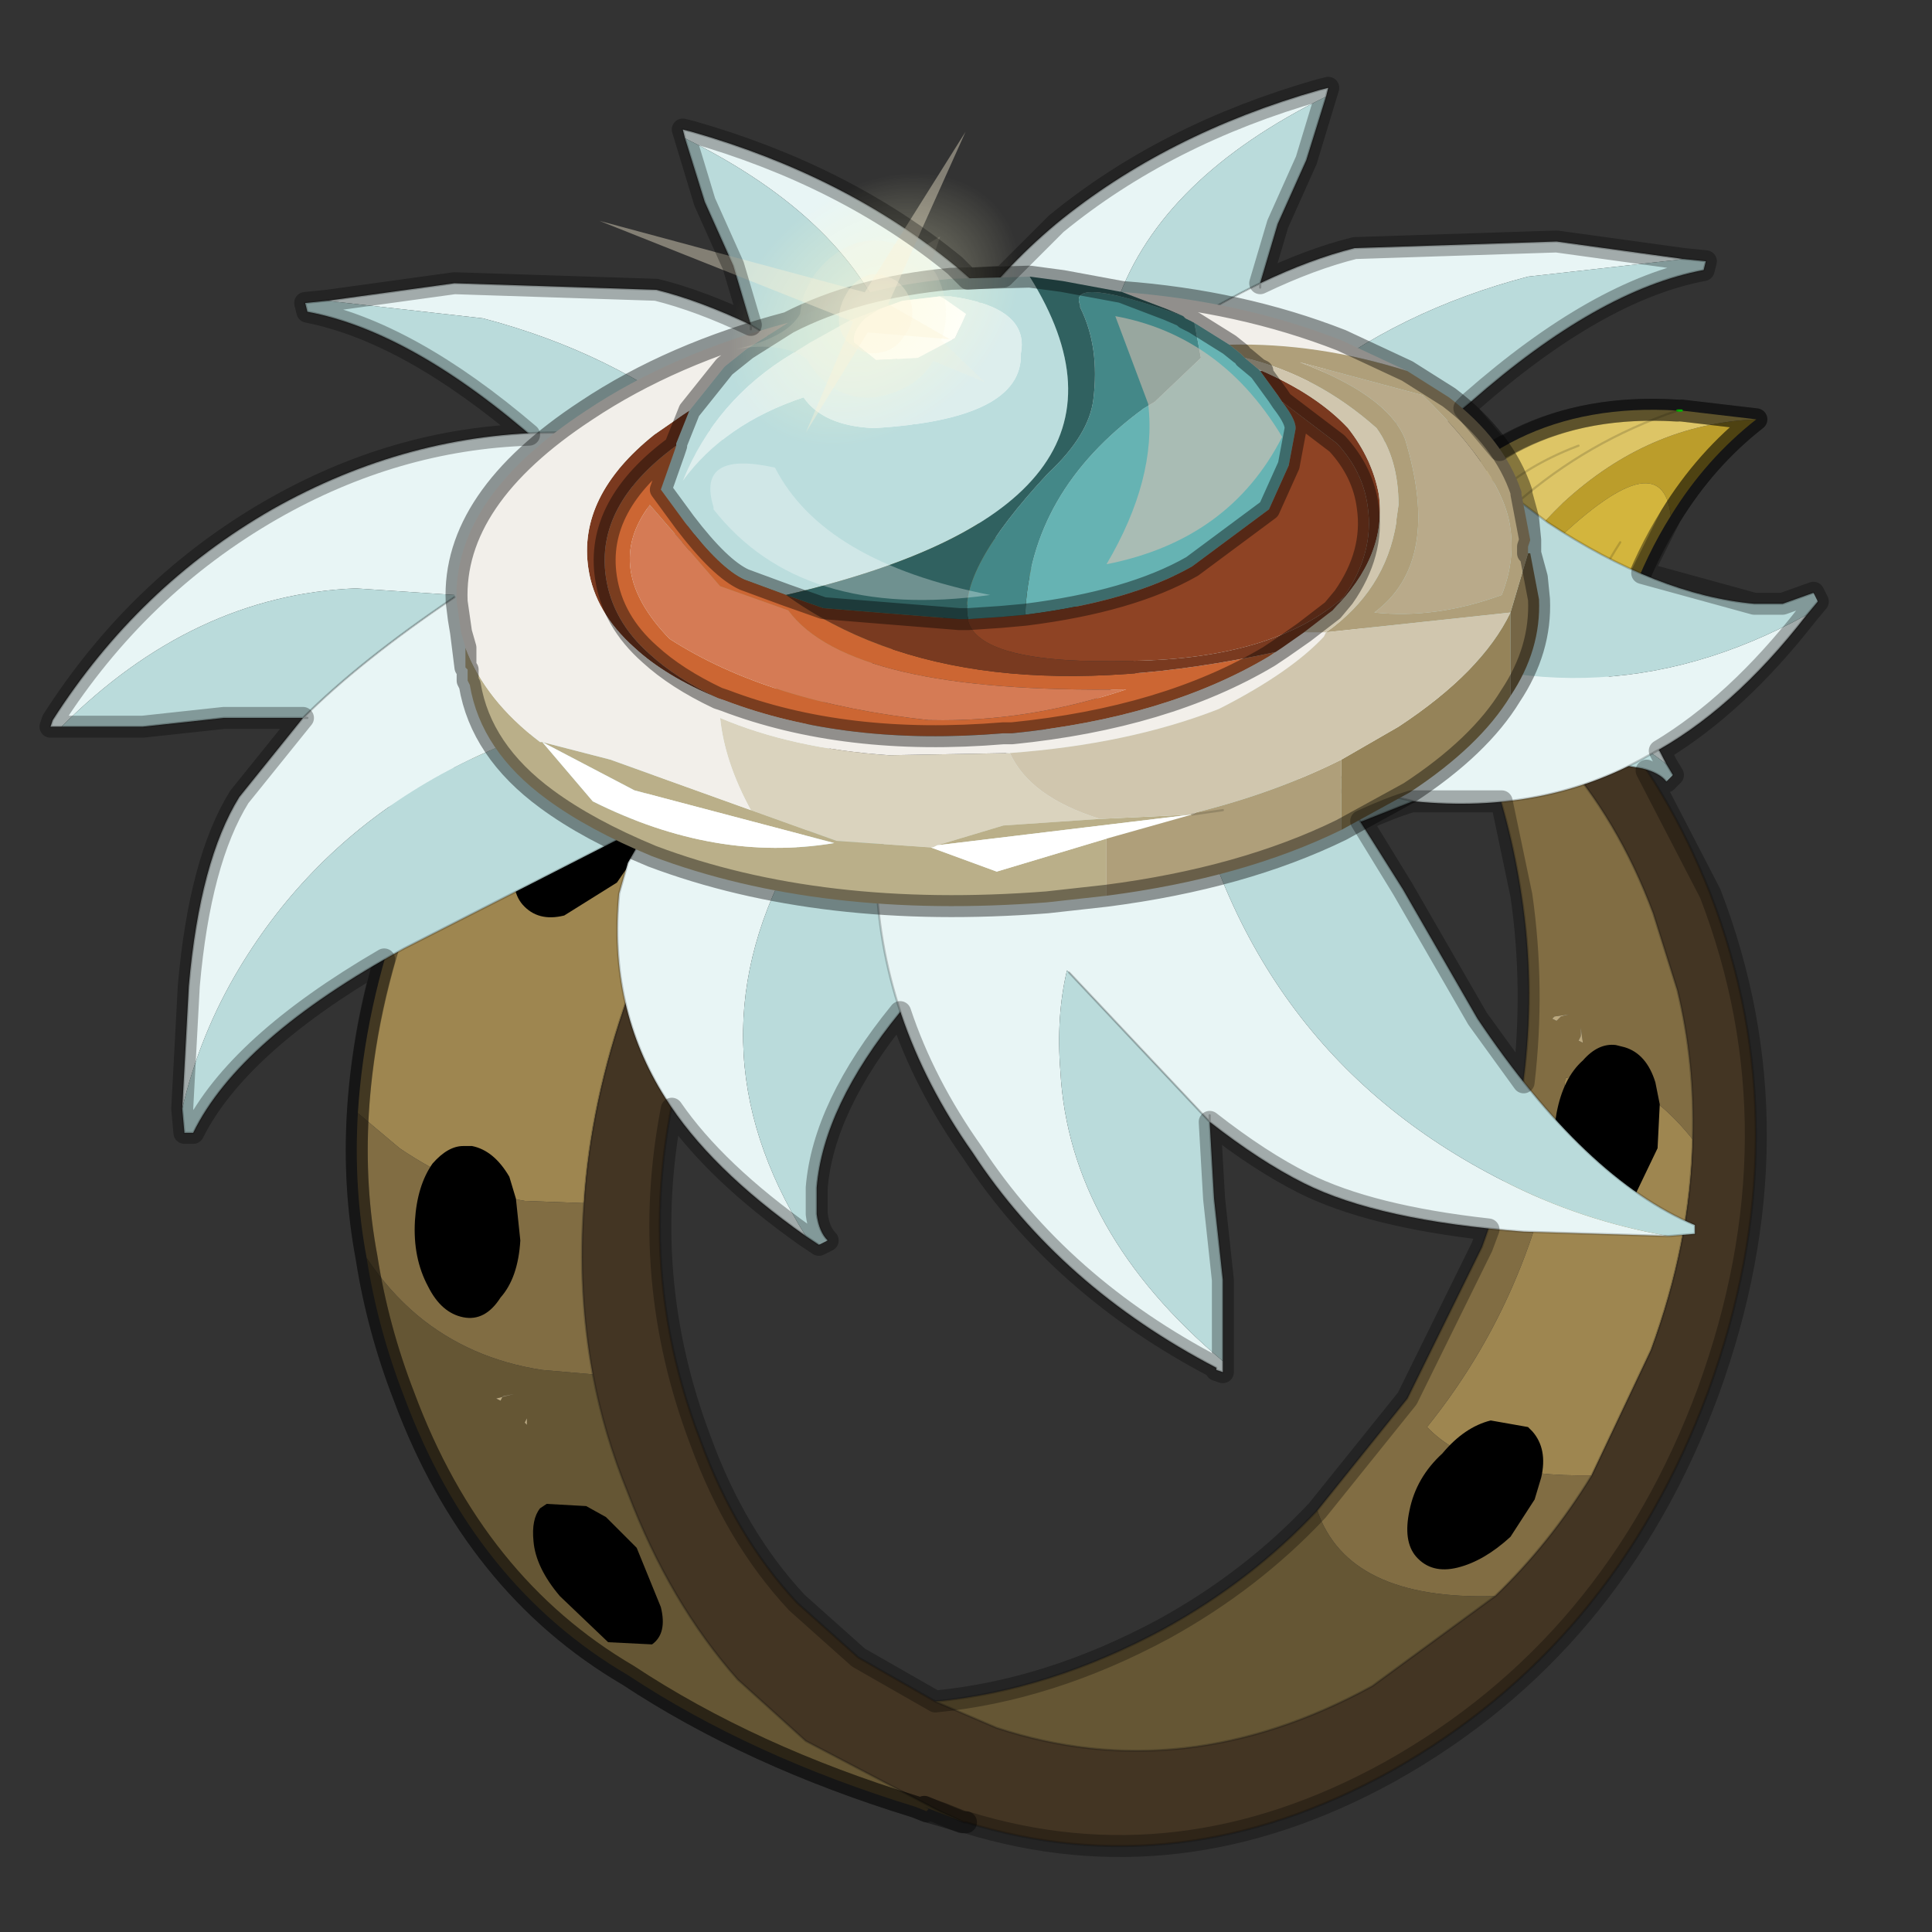 <?xml version="1.0" encoding="UTF-8" standalone="no"?>
<svg xmlns:xlink="http://www.w3.org/1999/xlink" height="440.0px" width="440.0px" xmlns="http://www.w3.org/2000/svg">
  <rect width="100%" height="100%" fill="#333333" stroke="none"/>
  <g transform="matrix(10.0, 0.0, 0.0, 10.0, 0.0, 0.0)">
    <use height="44.0" transform="matrix(1.0, 0.0, 0.0, 1.0, 0.0, 0.0)" width="44.0" xlink:href="#shape0"/>
    <use height="15.35" transform="matrix(0.446, 0.0, 0.0, 0.446, 13.65, 3.0)" width="19.7" xlink:href="#sprite0"/>
    <use height="40.55" transform="matrix(1.0, 0.0, 0.0, 1.0, 0.9, 1.75)" width="40.75" xlink:href="#shape2"/>
  </g>
  <defs>
    <g id="shape0" transform="matrix(1.0, 0.0, 0.0, 1.0, 0.0, 0.0)">
      <path d="M44.0 44.0 L0.0 44.0 0.0 0.0 44.0 0.0 44.0 44.0" fill="#43adca" fill-opacity="0.0" fill-rule="evenodd" stroke="none"/>
      <path d="M16.65 18.3 L16.05 15.75" fill="none" stroke="#00ff00" stroke-linecap="round" stroke-linejoin="round" stroke-width="0.05"/>
      <path d="M16.9 20.6 L16.85 20.55 16.9 20.6 M7.85 18.35 Q8.85 16.35 10.3 15.3 12.05 13.95 14.7 13.75 L15.45 13.75 16.3 13.95 16.35 13.9 16.3 13.7 16.2 13.7 16.3 13.6 19.65 14.15 Q16.9 8.8 11.0 7.25 L7.45 6.85 10.35 6.45 14.95 6.6 Q15.95 6.85 17.1 7.4 L20.7 9.6 20.75 9.6 20.35 7.8 Q19.35 5.0 15.6 3.15 L15.55 2.95 15.75 3.0 Q19.25 4.0 21.75 6.05 24.25 8.15 25.05 10.8 25.2 11.35 24.25 12.25 L21.9 14.25 Q20.1 15.75 18.8 17.3 L16.75 16.65 Q11.65 15.45 7.85 18.35 M17.1 7.5 L17.1 7.4 17.1 7.5" fill="#e8f5f5" fill-rule="evenodd" stroke="none"/>
      <path d="M16.85 20.55 L15.4 19.9 13.5 19.15 Q10.95 18.15 9.0 18.35 L8.4 18.45 Q8.0 18.55 7.85 18.75 L7.7 18.6 7.85 18.35 Q11.65 15.45 16.75 16.65 L18.8 17.3 Q17.55 18.9 16.9 20.6 L16.85 20.55 M16.2 13.7 L14.55 12.15 12.3 10.1 Q9.4 7.55 7.0 7.1 L6.95 6.9 7.45 6.85 11.0 7.25 Q16.9 8.8 19.65 14.15 L16.3 13.6 16.2 13.7 M17.1 7.4 L16.7 6.05 16.05 4.6 15.6 3.15 Q19.35 5.0 20.35 7.8 L20.75 9.6 20.7 9.6 17.1 7.4" fill="#badbdb" fill-rule="evenodd" stroke="none"/>
      <path d="M16.85 20.55 L15.4 19.9 13.5 19.15 Q10.95 18.15 9.0 18.35 L8.4 18.45 Q8.0 18.55 7.85 18.75 M7.7 18.6 L7.85 18.35 Q8.85 16.35 10.3 15.3 12.05 13.95 14.7 13.75 L15.45 13.75 16.3 13.95 16.35 13.9 16.3 13.7 16.2 13.7 14.55 12.15 12.3 10.1 Q9.4 7.55 7.0 7.1 L6.95 6.9 7.45 6.85 10.35 6.45 14.95 6.6 Q15.95 6.85 17.1 7.4 L16.7 6.05 16.05 4.6 15.6 3.15 15.55 2.95 15.75 3.0 Q19.25 4.0 21.75 6.05 24.25 8.15 25.05 10.8 25.2 11.35 24.25 12.25 L21.9 14.25 Q20.1 15.75 18.8 17.3 17.55 18.9 16.9 20.6 M20.7 9.6 L17.1 7.4 17.1 7.5" fill="none" stroke="#000000" stroke-linecap="round" stroke-linejoin="round" stroke-opacity="0.2" stroke-width="0.05"/>
      <path d="M33.5 14.75 Q33.85 13.15 35.6 11.45 37.55 9.65 40.0 9.55 38.85 10.45 38.05 11.75 37.85 9.95 35.25 12.5 33.85 14.2 34.1 15.1 L33.5 14.75" fill="#bb9d2b" fill-rule="evenodd" stroke="none"/>
      <path d="M34.1 15.1 Q33.85 14.2 35.25 12.5 37.85 9.95 38.05 11.75 36.95 13.5 36.5 16.0 L35.65 15.8 34.1 15.1 M36.9 12.35 Q35.8 14.05 35.65 15.8 35.8 14.05 36.9 12.35" fill="#d3b53d" fill-rule="evenodd" stroke="none"/>
      <path d="M33.5 14.75 L32.5 13.7 Q33.3 11.15 35.95 10.15 33.3 11.15 32.5 13.7 L31.95 12.4 Q34.1 9.1 38.2 9.35 L38.3 9.35 40.0 9.55 Q37.55 9.65 35.6 11.45 33.85 13.15 33.5 14.75 M34.55 11.45 Q36.15 10.05 38.2 9.35 36.15 10.05 34.55 11.45" fill="#ddc566" fill-rule="evenodd" stroke="none"/>
      <path d="M32.5 13.7 L33.5 14.75 34.1 15.1 35.65 15.8 36.5 16.0 Q36.95 13.5 38.05 11.75 38.85 10.45 40.0 9.55 L38.3 9.35 M38.2 9.35 Q34.1 9.1 31.95 12.4 L32.5 13.7" fill="none" stroke="#000000" stroke-linecap="round" stroke-linejoin="round" stroke-opacity="0.4" stroke-width="0.5"/>
      <path d="M38.3 9.35 L38.2 9.35" fill="none" stroke="#00ff00" stroke-linecap="round" stroke-linejoin="round" stroke-width="0.05"/>
      <path d="M38.2 9.35 Q36.15 10.05 34.55 11.45 M35.65 15.8 Q35.8 14.05 36.9 12.35 M32.5 13.7 Q33.3 11.15 35.95 10.15" fill="none" stroke="#000000" stroke-linecap="round" stroke-linejoin="round" stroke-opacity="0.153" stroke-width="0.05"/>
      <path d="M36.25 33.6 Q33.6 33.65 32.5 32.5 35.2 29.15 35.65 24.55 37.2 24.25 38.55 25.95 38.5 28.3 37.6 30.75 L36.25 33.6 M19.95 10.35 L21.0 10.5 Q23.5 10.95 24.9 11.55 25.8 11.95 26.3 12.4 23.95 12.7 21.6 14.0 16.45 16.85 14.3 22.7 13.45 25.1 13.3 27.4 L11.95 27.35 Q10.5 27.1 9.1 26.15 L8.15 25.35 Q8.3 22.95 9.2 20.5 11.35 14.65 16.45 11.8 18.25 10.85 19.95 10.35" fill="#9e8650" fill-rule="evenodd" stroke="none"/>
      <path d="M21.95 41.5 L22.0 41.5 21.95 41.5" fill="#76643d" fill-rule="evenodd" stroke="none"/>
      <path d="M38.55 25.95 Q38.6 24.2 38.2 22.55 L37.65 20.8 Q36.85 18.65 35.45 17.1 L32.9 15.2 31.35 14.35 30.95 14.2 29.55 13.85 Q25.95 13.2 22.35 15.2 17.85 17.7 15.95 22.85 14.1 28.0 15.95 32.8 16.75 35.0 18.15 36.5 L19.55 37.75 21.3 38.75 22.7 39.35 Q26.95 40.75 31.25 38.4 L34.05 36.35 Q35.3 35.15 36.25 33.6 L37.6 30.75 Q38.5 28.3 38.55 25.95 M26.3 12.4 L29.75 12.5 31.35 12.9 31.75 13.05 Q33.35 13.65 36.5 16.2 38.0 17.95 38.95 20.35 41.05 25.8 38.9 31.7 36.75 37.5 31.65 40.35 26.85 43.0 22.0 41.5 L21.95 41.5 21.4 41.25 18.35 39.65 16.8 38.25 Q15.25 36.5 14.3 34.0 13.75 32.65 13.5 31.3 13.15 29.4 13.3 27.4 13.45 25.1 14.3 22.7 16.45 16.85 21.6 14.0 23.95 12.7 26.3 12.4" fill="#433523" fill-rule="evenodd" stroke="none"/>
      <path d="M32.9 15.2 L35.45 17.1 Q36.85 18.65 37.65 20.8 L38.2 22.55 Q38.6 24.2 38.55 25.95 37.2 24.25 35.65 24.55 35.2 29.15 32.5 32.5 33.6 33.65 36.25 33.6 35.3 35.15 34.05 36.35 30.7 36.45 30.0 34.4 L32.05 31.85 33.75 28.4 Q35.25 24.3 34.65 20.4 34.4 18.7 33.8 17.1 L32.9 15.2 M36.5 16.2 Q33.35 13.65 31.75 13.05 L31.35 12.9 29.75 12.5 26.3 12.4 Q25.8 11.95 24.9 11.55 23.5 10.95 21.0 10.5 L19.95 10.35 Q22.75 9.5 25.35 10.0 L28.5 10.6 30.25 11.15 Q31.05 11.5 31.85 12.0 34.4 13.6 36.5 16.2 M13.3 27.4 Q13.15 29.4 13.5 31.3 L12.35 31.2 Q10.7 30.95 9.5 29.95 8.85 29.4 8.35 28.65 8.05 27.05 8.15 25.35 L9.1 26.15 Q10.5 27.1 11.95 27.35 L13.3 27.4 M36.05 23.75 L36.0 23.4 36.0 23.6 35.95 23.7 36.05 23.75 M35.55 23.15 L35.75 23.1 35.4 23.15 35.35 23.2 35.45 23.25 35.55 23.15" fill="#816d43" fill-rule="evenodd" stroke="none"/>
      <path d="M30.0 34.4 Q30.7 36.45 34.05 36.35 L31.25 38.4 Q26.95 40.75 22.7 39.35 L21.3 38.75 Q23.9 38.5 26.5 37.1 28.5 36.0 30.0 34.4 M13.5 31.3 Q13.75 32.65 14.3 34.0 15.25 36.5 16.8 38.25 L18.35 39.65 21.4 41.25 21.95 41.5 21.05 41.15 21.15 41.2 21.1 41.25 20.85 41.15 Q17.1 40.0 14.3 38.15 10.8 36.1 9.2 31.8 8.6 30.25 8.35 28.65 8.85 29.4 9.5 29.95 10.7 30.95 12.35 31.2 L13.5 31.3 M12.0 32.3 L11.95 32.4 12.0 32.45 12.0 32.05 12.0 32.3 M11.45 31.8 L11.7 31.75 11.3 31.85 11.4 31.9 11.45 31.8" fill="#655634" fill-rule="evenodd" stroke="none"/>
      <path d="M35.55 23.15 L35.45 23.25 35.35 23.2 35.4 23.15 35.75 23.1 35.55 23.15 M36.05 23.75 L35.95 23.7 36.0 23.6 36.0 23.4 36.05 23.75 M12.0 32.3 L12.0 32.05 12.0 32.45 11.95 32.4 12.0 32.3 M11.45 31.8 L11.4 31.9 11.3 31.85 11.7 31.75 11.45 31.8" fill="#bca97e" fill-rule="evenodd" stroke="none"/>
      <path d="M36.5 16.2 Q34.4 13.6 31.85 12.0 31.05 11.5 30.25 11.15 L28.5 10.6 25.35 10.0 Q22.75 9.5 19.95 10.35 M8.15 25.35 Q8.3 22.95 9.2 20.5 11.35 14.65 16.45 11.8 18.25 10.85 19.95 10.35 M8.15 25.35 Q8.05 27.05 8.35 28.65 M21.1 41.25 L20.85 41.15 Q17.1 40.0 14.3 38.15 10.8 36.1 9.2 31.8 8.6 30.25 8.35 28.65 M21.95 41.5 L22.0 41.5 21.95 41.5 21.45 41.35 21.1 41.25 M21.15 41.2 L21.05 41.15 21.95 41.5 21.45 41.3 21.15 41.2" fill="none" stroke="#000000" stroke-linecap="round" stroke-linejoin="round" stroke-opacity="0.4" stroke-width="0.5"/>
      <path d="M38.55 25.95 Q38.6 24.2 38.2 22.55 L37.65 20.8 Q36.85 18.65 35.45 17.1 L32.9 15.2 33.8 17.1 Q34.4 18.7 34.65 20.4 35.25 24.3 33.75 28.4 L32.05 31.85 30.0 34.4 M34.05 36.35 Q35.3 35.15 36.25 33.6 M38.55 25.95 Q38.5 28.3 37.6 30.75 L36.25 33.6 M26.3 12.4 L29.75 12.5 31.35 12.9 31.75 13.05 Q33.35 13.65 36.5 16.2 M26.3 12.4 Q23.95 12.7 21.6 14.0 16.45 16.85 14.3 22.7 13.45 25.1 13.3 27.4 13.15 29.4 13.5 31.3 13.75 32.65 14.3 34.0 15.25 36.5 16.8 38.25 L18.35 39.65 21.4 41.25 21.95 41.5 22.0 41.5 Q26.85 43.0 31.65 40.35 36.75 37.5 38.9 31.7 41.05 25.8 38.95 20.35 38.0 17.95 36.5 16.2 M21.3 38.75 L19.55 37.75 18.15 36.5 Q16.75 35.0 15.95 32.8 14.1 28.0 15.95 22.85 17.85 17.7 22.35 15.2 25.95 13.2 29.55 13.85 L30.95 14.2 31.35 14.35 32.9 15.2 M34.05 36.35 L31.25 38.4 Q26.95 40.75 22.7 39.35 L21.3 38.75 Q23.9 38.5 26.5 37.1 28.5 36.0 30.0 34.4" fill="none" stroke="#000000" stroke-linecap="round" stroke-linejoin="round" stroke-opacity="0.2" stroke-width="0.05"/>
      <path d="M37.8 25.15 L37.75 26.15 37.15 27.4 Q36.7 27.85 36.25 27.7 35.75 27.5 35.5 26.85 35.3 26.15 35.45 25.35 35.6 24.55 36.05 24.15 36.4 23.75 36.8 23.8 L37.0 23.85 Q37.5 24.0 37.7 24.65 L37.8 25.15" fill="#000000" fill-rule="evenodd" stroke="none"/>
      <path d="M35.1 33.65 L34.95 34.15 34.4 35.0 Q33.8 35.55 33.2 35.7 32.6 35.85 32.25 35.45 31.95 35.1 32.1 34.4 32.25 33.65 32.85 33.1 33.35 32.5 33.95 32.35 L34.8 32.5 34.9 32.6 Q35.25 33.0 35.1 33.65" fill="#000000" fill-rule="evenodd" stroke="none"/>
      <path d="M14.75 18.8 L14.6 19.3 14.05 20.1 12.85 20.85 Q12.25 21.0 11.9 20.6 11.6 20.25 11.75 19.55 11.9 18.8 12.45 18.25 13.0 17.6 13.6 17.5 L14.45 17.6 14.55 17.75 Q14.9 18.15 14.75 18.8" fill="#000000" fill-rule="evenodd" stroke="none"/>
      <path d="M11.75 27.3 L11.85 28.25 Q11.8 29.1 11.4 29.55 11.05 30.1 10.55 30.0 10.05 29.9 9.75 29.3 9.4 28.65 9.45 27.8 9.5 27.0 9.85 26.5 10.2 26.1 10.55 26.1 L10.75 26.1 Q11.25 26.2 11.6 26.8 L11.75 27.3" fill="#000000" fill-rule="evenodd" stroke="none"/>
      <path d="M13.35 34.3 L13.8 34.55 14.5 35.25 15.05 36.6 Q15.2 37.2 14.85 37.45 L13.85 37.4 12.75 36.35 Q12.2 35.7 12.15 35.1 12.1 34.6 12.3 34.35 L12.45 34.25 13.35 34.3" fill="#000000" fill-rule="evenodd" stroke="none"/>
      <path d="M18.35 28.15 Q16.15 26.6 15.15 25.0 13.85 22.95 14.1 20.35 L14.3 19.65 14.7 18.95 14.7 18.9 14.45 18.9 14.4 18.95 14.35 18.85 15.65 15.85 Q8.55 16.9 5.45 22.05 4.55 23.55 4.15 25.25 L4.3 22.45 Q4.55 19.6 5.45 18.15 L6.9 16.35 Q8.2 15.05 10.35 13.6 L10.35 13.55 8.1 13.4 Q4.4 13.55 1.4 16.55 L1.15 16.55 1.2 16.4 Q3.15 13.35 6.2 11.6 9.3 9.85 12.7 9.85 13.45 9.85 14.35 10.95 L16.25 13.75 Q17.7 15.9 19.35 17.5 L18.15 19.3 Q15.6 23.75 18.35 28.15 M7.0 16.35 L6.9 16.35 7.0 16.35" fill="#e8f5f5" fill-rule="evenodd" stroke="none"/>
      <path d="M23.0 20.25 L21.9 21.45 20.5 23.05 Q18.75 25.2 18.6 27.05 L18.6 27.65 Q18.65 28.05 18.85 28.25 L18.65 28.35 18.35 28.15 Q15.6 23.75 18.15 19.3 L19.35 17.5 Q21.1 19.15 23.0 20.25 M14.4 18.95 L12.15 20.1 9.2 21.6 Q5.45 23.65 4.4 25.8 L4.2 25.8 4.15 25.25 Q4.55 23.55 5.45 22.05 8.55 16.9 15.65 15.85 L14.35 18.85 14.4 18.95 M6.9 16.35 L5.1 16.35 3.25 16.55 1.4 16.55 Q4.4 13.55 8.1 13.4 L10.35 13.55 10.35 13.6 Q8.2 15.05 6.9 16.35" fill="#badbdb" fill-rule="evenodd" stroke="none"/>
      <path d="M23.0 20.25 L21.9 21.45 20.5 23.05 Q18.75 25.2 18.6 27.05 L18.6 27.65 Q18.65 28.05 18.85 28.25 M18.65 28.35 L18.35 28.15 Q16.15 26.6 15.15 25.0 13.85 22.95 14.1 20.35 L14.3 19.65 14.7 18.95 14.7 18.9 14.45 18.9 14.4 18.95 12.15 20.1 9.2 21.6 Q5.45 23.65 4.4 25.8 L4.2 25.8 4.15 25.25 4.3 22.45 Q4.55 19.6 5.45 18.15 L6.9 16.35 5.1 16.35 3.25 16.55 1.4 16.55 1.15 16.55 1.2 16.4 Q3.15 13.35 6.2 11.6 9.3 9.85 12.7 9.85 13.45 9.85 14.35 10.95 L16.25 13.75 Q17.7 15.9 19.35 17.5 21.1 19.15 23.0 20.25 M10.35 13.6 Q8.2 15.05 6.9 16.35 L7.0 16.35" fill="none" stroke="#000000" stroke-linecap="round" stroke-linejoin="round" stroke-opacity="0.2" stroke-width="0.05"/>
      <path d="M28.95 19.6 L28.9 19.65 28.95 19.6 M27.0 16.35 Q27.95 15.95 29.05 15.7 34.15 14.5 37.95 17.4 36.95 15.4 35.5 14.35 33.75 13.0 31.1 12.8 L30.35 12.8 29.5 13.0 29.45 12.95 29.5 12.75 29.6 12.75 29.5 12.65 26.15 13.2 Q28.9 7.85 34.8 6.3 L38.35 5.9 35.45 5.5 30.85 5.65 Q29.85 5.9 28.7 6.45 27.05 7.25 25.1 8.65 L25.05 8.65 Q25.1 7.8 25.45 6.85 26.45 4.05 30.2 2.2 L30.25 2.0 30.05 2.05 Q26.55 3.05 24.05 5.1 21.55 7.2 20.75 9.85 20.6 10.4 21.55 11.3 L23.9 13.3 Q25.7 14.8 27.0 16.35 M28.7 6.55 L28.7 6.45 28.7 6.55" fill="#e8f5f5" fill-rule="evenodd" stroke="none"/>
      <path d="M28.9 19.65 L28.95 19.6 30.4 18.95 32.3 18.2 Q34.85 17.2 36.8 17.4 L37.4 17.5 Q37.8 17.6 37.95 17.8 L38.1 17.65 37.95 17.4 Q34.15 14.5 29.05 15.7 27.95 15.95 27.0 16.35 28.25 17.95 28.9 19.65 M30.2 2.2 Q26.45 4.05 25.45 6.85 25.1 7.8 25.05 8.65 L25.1 8.65 Q27.05 7.25 28.7 6.45 L29.1 5.1 29.75 3.65 30.2 2.2 M38.35 5.9 L34.8 6.3 Q28.9 7.85 26.15 13.2 L29.5 12.65 29.6 12.75 31.25 11.2 Q32.7 9.8 33.5 9.15 36.4 6.6 38.8 6.15 L38.85 5.95 38.35 5.9" fill="#badbdb" fill-rule="evenodd" stroke="none"/>
      <path d="M28.9 19.65 Q28.25 17.95 27.0 16.35 M37.95 17.4 L38.1 17.65 M37.95 17.8 Q37.8 17.6 37.4 17.5 L36.8 17.4 Q34.85 17.2 32.3 18.2 L30.4 18.95 28.95 19.6 M30.2 2.2 L30.25 2.0 30.05 2.05 Q26.55 3.05 24.05 5.1 21.55 7.2 20.75 9.85 20.6 10.4 21.55 11.3 L23.9 13.3 Q25.7 14.8 27.0 16.35 M25.1 8.65 Q27.05 7.25 28.7 6.45 L28.7 6.55 M28.7 6.45 L29.1 5.1 29.75 3.65 30.2 2.2 M38.35 5.9 L35.45 5.5 30.85 5.65 Q29.85 5.9 28.7 6.45 M29.6 12.75 L29.5 12.75 29.45 12.95 29.5 13.0 30.35 12.8 31.1 12.8 Q33.75 13.0 35.5 14.35 36.95 15.4 37.95 17.4 M29.6 12.75 L31.25 11.2 Q32.7 9.8 33.5 9.15 36.4 6.6 38.8 6.15 L38.85 5.95 38.35 5.9" fill="none" stroke="#000000" stroke-linecap="round" stroke-linejoin="round" stroke-opacity="0.2" stroke-width="0.05"/>
      <path d="M32.0 9.4 L31.95 9.4 32.0 9.4 M28.8 13.05 Q29.75 13.75 30.95 14.25 36.15 16.75 41.15 14.0 39.45 16.2 37.55 17.2 35.2 18.55 32.2 18.25 L31.35 18.05 30.55 17.7 30.45 17.65 30.45 17.9 30.5 17.95 30.45 18.05 26.9 16.8 Q28.2 23.85 34.25 26.9 36.0 27.8 38.0 28.15 L34.7 28.05 Q31.4 27.8 29.7 26.95 28.7 26.45 27.55 25.55 L24.35 22.15 24.3 22.1 Q24.05 23.15 24.15 24.4 24.35 28.05 27.85 31.0 L27.85 31.25 27.7 31.2 27.7 31.15 Q24.15 29.3 22.15 26.25 20.0 23.2 19.95 19.75 19.95 19.0 21.25 18.15 L24.5 16.2 Q27.0 14.7 28.8 13.05 M27.55 25.4 L27.55 25.55 27.55 25.4" fill="#e8f5f5" fill-rule="evenodd" stroke="none"/>
      <path d="M31.95 9.4 L32.0 9.4 33.4 10.5 35.25 11.9 Q37.75 13.55 39.95 13.75 L40.6 13.75 41.3 13.5 41.4 13.7 41.15 14.0 Q36.15 16.75 30.95 14.25 29.75 13.75 28.8 13.05 30.75 11.3 31.95 9.4 M27.85 31.0 Q24.35 28.05 24.15 24.4 24.05 23.15 24.3 22.1 L24.35 22.15 27.55 25.55 27.65 27.3 27.85 29.15 27.85 31.0 M38.0 28.15 Q36.0 27.8 34.25 26.9 28.2 23.85 26.9 16.8 L30.45 18.05 30.5 17.95 31.95 20.25 33.65 23.2 Q36.1 26.85 38.6 27.9 L38.6 28.1 38.0 28.15" fill="#badbdb" fill-rule="evenodd" stroke="none"/>
      <path d="M31.95 9.4 Q30.75 11.3 28.8 13.05 M41.15 14.0 L41.4 13.7 M41.3 13.5 L40.6 13.75 39.95 13.75 Q37.75 13.55 35.25 11.9 L33.4 10.5 32.0 9.4 31.95 9.4 M27.85 31.0 L27.85 31.25 27.7 31.2 27.7 31.15 Q24.15 29.3 22.15 26.25 20.0 23.2 19.95 19.75 19.95 19.0 21.25 18.15 L24.5 16.2 Q27.0 14.7 28.8 13.05 M24.35 22.15 L27.55 25.55 27.55 25.4 M27.55 25.55 L27.65 27.3 27.85 29.15 27.85 31.0 M38.0 28.15 L34.7 28.05 Q31.4 27.8 29.7 26.95 28.7 26.45 27.55 25.55 M30.5 17.95 L30.45 17.9 30.45 17.65 30.55 17.7 31.35 18.05 32.2 18.25 Q35.2 18.55 37.55 17.2 39.45 16.2 41.15 14.0 M30.5 17.95 L31.95 20.25 33.65 23.2 Q36.1 26.85 38.6 27.9 L38.6 28.1 38.0 28.15" fill="none" stroke="#000000" stroke-linecap="round" stroke-linejoin="round" stroke-opacity="0.2" stroke-width="0.05"/>
      <path d="M17.95 7.35 Q19.5 6.55 21.65 6.35 L23.45 6.3 Q26.7 11.5 17.9 13.55 L16.95 13.2 Q16.4 12.95 15.6 11.9 L15.05 11.15 15.35 10.3 15.4 10.15 15.4 10.1 15.7 9.35 16.5 8.35 17.0 7.95 17.95 7.35 M20.0 7.05 L19.35 7.3 18.45 7.8 18.05 8.05 Q16.3 9.1 15.55 10.95 16.5 9.65 18.3 9.05 18.75 9.7 19.9 9.75 23.3 9.55 23.25 8.05 23.45 7.0 21.65 6.75 L21.4 6.75 20.55 6.85 20.0 7.05" fill="#bbdddd" fill-rule="evenodd" stroke="none"/>
      <path d="M28.75 8.45 L28.7 8.45 28.75 8.45" fill="#cccccc" fill-rule="evenodd" stroke="none"/>
      <path d="M21.2 16.4 Q23.4 16.45 25.65 15.7 19.35 15.8 17.95 13.9 L16.4 13.35 14.8 11.5 Q13.7 12.95 15.25 14.55 17.5 16.0 21.15 16.4 L21.2 16.4 M29.05 14.85 L28.9 14.95 Q26.55 16.35 23.05 16.7 L22.85 16.7 Q19.25 17.0 16.5 15.95 L16.35 15.9 Q15.4 15.45 14.8 14.9 13.95 14.15 13.8 13.15 13.55 11.5 15.4 10.15 L15.35 10.3 15.05 11.15 15.6 11.9 Q16.4 12.95 16.95 13.2 L17.9 13.55 Q21.85 16.4 29.05 14.85" fill="#cc6633" fill-rule="evenodd" stroke="none"/>
      <path d="M23.0 17.15 Q23.45 18.15 25.05 18.65 L22.85 18.8 21.35 19.25 21.25 19.3 21.2 19.3 19.05 19.15 17.1 18.45 Q16.5 17.35 16.4 16.35 18.05 17.05 20.25 17.2 L23.0 17.15 M12.35 16.9 L12.3 16.9 12.35 16.9" fill="#dad3be" fill-rule="evenodd" stroke="none"/>
      <path d="M25.2 20.4 L23.85 20.55 Q18.7 20.95 14.85 19.5 13.4 18.9 12.45 18.2 10.95 17.1 10.7 15.6 L10.65 15.5 10.65 15.45 10.65 15.4 10.65 15.25 10.6 15.2 10.6 14.75 Q11.05 15.95 12.3 16.9 L12.35 16.9 13.9 17.3 17.1 18.45 19.05 19.15 21.2 19.3 21.25 19.3 21.2 19.3 22.7 19.85 25.2 19.1 25.2 20.4 M25.05 18.65 L27.15 18.55 21.35 19.25 22.85 18.8 25.05 18.65 M12.35 16.9 L13.5 18.25 Q16.3 19.65 19.0 19.2 L14.45 18.0 12.35 16.9" fill="#baaf89" fill-rule="evenodd" stroke="none"/>
      <path d="M28.0 7.85 L28.25 8.05 28.35 8.15 28.65 8.4 28.7 8.45 29.1 9.0 29.2 9.15 Q29.55 9.6 29.5 9.8 L29.35 10.6 28.9 11.6 27.15 12.9 Q25.75 13.7 23.35 14.0 23.45 11.2 26.05 9.3 L26.3 9.15 27.35 8.15 27.2 7.35 28.0 7.85" fill="#66b3b3" fill-rule="evenodd" stroke="none"/>
      <path d="M28.75 8.45 Q30.0 9.0 30.7 9.75 31.25 10.45 31.4 11.25 31.6 12.65 30.35 13.9 L30.6 13.6 Q31.3 12.6 31.15 11.55 31.05 10.75 30.45 10.1 L29.2 9.15 29.1 9.0 28.7 8.45 28.75 8.45 M16.35 15.9 Q15.15 15.4 14.45 14.75 13.55 13.95 13.4 12.95 13.15 11.3 14.9 9.9 L15.55 9.45 15.7 9.35 15.4 10.1 15.4 10.15 Q13.55 11.5 13.8 13.15 13.95 14.15 14.8 14.9 15.4 15.45 16.35 15.9" fill="#7a391f" fill-rule="evenodd" stroke="none"/>
      <path d="M29.2 9.15 L30.45 10.1 Q31.05 10.75 31.15 11.55 31.3 12.6 30.6 13.6 29.0 15.0 25.8 15.05 22.35 15.15 22.05 14.15 L22.05 14.1 22.8 14.05 23.35 14.0 Q25.75 13.7 27.15 12.9 L28.9 11.6 29.35 10.6 29.5 9.8 Q29.55 9.6 29.2 9.15" fill="#8e4324" fill-rule="evenodd" stroke="none"/>
      <path d="M27.2 7.35 L27.35 8.15 26.3 9.15 26.05 9.3 Q23.45 11.2 23.35 14.0 L22.8 14.05 22.05 14.1 Q21.8 13.0 23.85 10.8 L23.9 10.75 Q24.8 9.9 24.9 9.1 25.05 7.9 24.6 7.0 L24.6 6.95 Q24.3 6.25 26.95 7.2 L27.0 7.25 27.2 7.35" fill="#448888" fill-rule="evenodd" stroke="none"/>
      <path d="M21.4 6.75 L21.65 6.75 Q23.45 7.0 23.25 8.05 23.3 9.55 19.9 9.75 18.75 9.7 18.3 9.05 16.5 9.65 15.55 10.95 16.3 9.1 18.05 8.05 L18.45 7.8 19.35 7.3 20.0 7.05 19.7 7.25 Q19.4 7.55 19.45 7.8 L19.95 8.2 20.9 8.15 21.75 7.7 22.0 7.15 21.5 6.8 21.4 6.75" fill="#ddeeed" fill-rule="evenodd" stroke="none"/>
      <path d="M27.15 18.55 L27.25 18.5 27.15 18.55 25.2 19.1 22.7 19.85 21.2 19.3 21.25 19.3 21.35 19.25 27.15 18.55 M21.4 6.75 L21.5 6.8 22.0 7.15 21.75 7.7 20.9 8.15 19.95 8.2 19.45 7.8 Q19.4 7.55 19.7 7.25 L20.0 7.05 20.55 6.85 21.4 6.75 M12.35 16.9 L14.45 18.0 19.0 19.2 Q16.3 19.65 13.5 18.25 L12.35 16.9" fill="#ffffff" fill-rule="evenodd" stroke="none"/>
      <path d="M10.4 13.7 Q10.3 11.35 13.35 9.35 15.3 8.05 17.95 7.35 L17.0 7.95 16.5 8.35 15.7 9.35 15.55 9.45 14.9 9.9 Q13.15 11.3 13.4 12.95 13.55 13.95 14.45 14.75 15.15 15.4 16.35 15.9 L16.5 15.95 Q19.25 17.0 22.85 16.7 L23.05 16.7 Q26.55 16.35 28.9 14.95 L29.05 14.85 29.2 14.75 29.7 14.4 30.2 14.4 30.15 14.5 Q29.4 15.3 27.85 16.1 L27.75 16.15 Q25.7 16.95 23.0 17.15 L20.25 17.2 Q18.05 17.05 16.4 16.35 16.5 17.35 17.1 18.45 L13.9 17.3 12.35 16.9 12.3 16.9 Q11.05 15.95 10.6 14.75 L10.5 14.4 10.4 13.7 M25.55 6.65 Q28.25 6.85 30.55 7.75 L32.05 8.45 Q30.0 7.8 28.0 7.85 L27.2 7.35 27.0 7.25 26.95 7.2 26.6 7.05 25.55 6.65" fill="#f2efea" fill-rule="evenodd" stroke="none"/>
      <path d="M34.4 15.85 Q33.7 17.0 32.1 18.05 L30.55 18.9 30.55 17.3 31.85 16.55 Q33.75 15.3 34.4 13.95 L34.4 15.85" fill="#958359" fill-rule="evenodd" stroke="none"/>
      <path d="M35.05 13.65 Q35.1 14.8 34.4 15.85 L34.4 13.95 34.8 12.6 34.85 12.6 35.05 13.65" fill="#756646" fill-rule="evenodd" stroke="none"/>
      <path d="M32.0 10.0 Q32.85 12.8 31.3 13.95 32.7 14.1 34.2 13.55 34.5 12.8 34.4 12.05 34.25 10.8 32.4 9.0 L29.6 8.25 Q31.6 9.0 32.0 10.0 M32.05 8.45 L33.0 9.05 Q34.25 10.0 34.65 11.2 L34.65 11.25 34.85 12.3 34.8 12.45 34.8 12.6 34.4 13.95 30.2 14.4 Q31.55 13.45 31.8 11.9 L31.8 11.85 31.85 11.5 Q31.85 10.45 31.35 9.75 30.0 8.55 28.35 8.15 L28.25 8.05 28.0 7.85 Q30.0 7.8 32.05 8.45 M30.55 18.9 Q28.3 20.0 25.2 20.4 L25.2 19.1 27.15 18.55 27.85 18.45 27.15 18.55 27.25 18.5 Q29.05 18.05 30.55 17.3 L30.55 18.9" fill="#af9f7a" fill-rule="evenodd" stroke="none"/>
      <path d="M28.35 8.15 Q30.0 8.55 31.35 9.75 31.85 10.45 31.85 11.5 L31.8 11.85 31.8 11.9 Q31.55 13.45 30.2 14.4 L34.4 13.95 Q33.75 15.3 31.85 16.55 L30.55 17.3 Q29.05 18.05 27.25 18.5 L27.15 18.55 25.05 18.65 Q23.45 18.15 23.0 17.15 25.7 16.95 27.75 16.15 L27.85 16.1 Q29.4 15.3 30.15 14.5 L30.2 14.4 29.7 14.4 30.35 13.9 Q31.6 12.65 31.4 11.25 31.25 10.45 30.7 9.75 30.0 9.0 28.75 8.45 L28.65 8.4 28.35 8.15" fill="#d0c6ae" fill-rule="evenodd" stroke="none"/>
      <path d="M30.35 13.9 L29.7 14.4 29.2 14.75 29.05 14.85 Q21.85 16.4 17.9 13.55 L18.75 13.85 21.85 14.1 22.05 14.1 22.05 14.15 Q22.35 15.15 25.8 15.05 29.0 15.0 30.6 13.6 L30.35 13.9" fill="#793a20" fill-rule="evenodd" stroke="none"/>
      <path d="M23.45 6.3 L24.2 6.4 25.55 6.65 26.6 7.05 26.95 7.2 Q24.3 6.25 24.6 6.95 L24.6 7.0 Q25.05 7.9 24.9 9.1 24.8 9.9 23.9 10.75 L23.85 10.8 Q21.8 13.0 22.05 14.1 L21.85 14.1 18.75 13.85 17.9 13.55 Q26.7 11.5 23.45 6.3" fill="#306160" fill-rule="evenodd" stroke="none"/>
      <path d="M21.2 16.4 L21.15 16.4 Q17.5 16.0 15.25 14.55 13.7 12.95 14.8 11.5 L16.4 13.35 17.95 13.9 Q19.35 15.8 25.65 15.7 23.4 16.45 21.2 16.4" fill="#d57b55" fill-rule="evenodd" stroke="none"/>
      <path d="M32.0 10.0 Q31.6 9.0 29.6 8.25 L32.4 9.0 Q34.25 10.8 34.4 12.05 34.5 12.8 34.2 13.55 32.7 14.1 31.3 13.95 32.85 12.8 32.0 10.0" fill="#b9aa8a" fill-rule="evenodd" stroke="none"/>
      <path d="M32.05 8.45 L33.0 9.05 Q34.25 10.0 34.65 11.2 L34.65 11.25 34.8 11.8 34.85 12.3 34.85 12.6 35.0 13.15 35.05 13.65 Q35.1 14.8 34.4 15.85 33.7 17.0 32.1 18.05 L30.55 18.9 Q28.3 20.0 25.2 20.4 L23.85 20.55 Q18.7 20.95 14.85 19.5 13.4 18.9 12.45 18.2 10.95 17.1 10.7 15.6 L10.65 15.5 10.65 15.45 10.65 15.4 10.65 15.25 10.6 15.2 10.5 14.4 10.45 14.1 10.4 13.7 Q10.3 11.35 13.35 9.35 15.3 8.05 17.95 7.35 19.5 6.55 21.65 6.35 L23.45 6.3 24.2 6.4 25.55 6.65 Q28.25 6.85 30.55 7.75 L32.05 8.45 M28.0 7.85 L28.25 8.05 M34.8 12.6 L34.8 12.45 34.85 12.3 34.65 11.25 M34.85 12.6 L35.05 13.65 M28.35 8.15 L28.65 8.4 28.75 8.45 M30.35 13.9 L29.7 14.4 29.2 14.75 29.05 14.85 28.9 14.95 Q26.55 16.35 23.05 16.7 L22.85 16.7 Q19.25 17.0 16.5 15.95 L16.35 15.9 M28.7 8.45 L29.1 9.0 29.2 9.15 30.45 10.1 Q31.05 10.75 31.15 11.55 31.3 12.6 30.6 13.6 L30.35 13.9 M23.35 14.0 Q25.75 13.7 27.15 12.9 L28.9 11.6 29.35 10.6 29.5 9.8 Q29.55 9.6 29.2 9.15 M28.7 8.45 L28.65 8.4 M28.0 7.85 L27.2 7.35 27.0 7.25 26.95 7.2 26.6 7.05 25.55 6.65 M23.35 14.0 L22.8 14.05 22.05 14.1 M17.9 13.55 L18.75 13.85 21.85 14.1 22.05 14.1 M15.7 9.35 L16.5 8.35 17.0 7.95 17.95 7.35 M10.6 14.75 L10.6 15.2 M17.9 13.55 L16.95 13.2 Q16.4 12.95 15.6 11.9 L15.05 11.15 15.35 10.3 15.4 10.15 Q13.55 11.5 13.8 13.15 13.95 14.15 14.8 14.9 15.4 15.45 16.35 15.9 M15.7 9.35 L15.4 10.1 15.4 10.15 M10.4 13.7 L10.5 14.4 M10.6 14.75 L10.5 14.4" fill="none" stroke="#000000" stroke-linecap="round" stroke-linejoin="round" stroke-opacity="0.4" stroke-width="0.5"/>
      <path d="M27.15 18.55 L27.85 18.45" fill="none" stroke="#000000" stroke-linecap="round" stroke-linejoin="round" stroke-opacity="0.153" stroke-width="0.05"/>
      <path d="M29.2 9.95 Q28.0 12.3 25.2 12.85 26.35 10.9 26.15 9.2 L25.4 7.2 Q26.5 7.4 27.4 8.0 28.45 8.7 29.2 9.95" fill="#ecc5b5" fill-opacity="0.502" fill-rule="evenodd" stroke="none"/>
      <path d="M17.65 10.65 Q18.75 12.8 22.55 13.55 18.25 14.15 16.25 11.6 L16.25 11.55 Q15.85 10.25 17.65 10.65" fill="#ffffff" fill-opacity="0.302" fill-rule="evenodd" stroke="none"/>
      <path d="M22.55 11.45 Q20.05 12.95 17.6 12.8 15.15 12.6 14.05 10.75 12.95 8.9 13.9 6.55 14.9 4.15 17.3 2.6 19.75 1.15 22.25 1.3 24.7 1.55 25.75 3.4 26.95 5.25 25.95 7.6 24.95 9.95 22.55 11.45" fill="url(#gradient0)" fill-rule="evenodd" stroke="none"/>
    </g>
    <radialGradient cx="0" cy="0" gradientTransform="matrix(0.009, -0.006, 0.004, 0.007, 19.9, 7.05)" gradientUnits="userSpaceOnUse" id="gradient0" r="819.2" spreadMethod="pad">
      <stop offset="0.0" stop-color="#ffffde" stop-opacity="0.522"/>
      <stop offset="0.412" stop-color="#ffffcc" stop-opacity="0.0"/>
    </radialGradient>
    <g id="sprite0" transform="matrix(1.0, 0.0, 0.0, 1.0, 0.0, 0.0)">
      <use height="15.35" transform="matrix(1.0, 0.0, 0.0, 1.0, 0.0, 0.0)" width="19.7" xlink:href="#shape1"/>
    </g>
    <g id="shape1" transform="matrix(1.0, 0.0, 0.0, 1.0, 0.0, 0.0)">
      <path d="M13.55 8.2 L0.0 4.55 12.95 9.7 10.55 15.35 13.7 10.25 17.9 10.6 14.75 8.8 18.7 0.0 13.55 8.2" fill="#fcf3d8" fill-opacity="0.396" fill-rule="evenodd" stroke="none"/>
      <path d="M10.25 9.3 Q9.6 10.5 7.0 11.1 9.3 10.7 10.6 11.6 11.05 12.5 11.9 13.05 13.15 13.85 14.6 13.45 16.25 13.05 17.05 11.7 L19.7 12.8 17.45 10.65 Q17.8 9.75 17.65 8.6 17.45 7.5 16.9 6.85 L17.4 5.35 16.0 6.2 15.95 6.05 Q14.65 5.35 13.2 5.65 11.75 6.15 10.85 7.5 10.35 8.35 10.25 9.3 M15.95 8.85 Q16.1 9.7 15.65 10.3 15.2 11.1 14.45 11.25 13.7 11.45 13.1 11.05 12.35 10.6 12.25 9.85 12.15 9.05 12.6 8.3 13.0 7.55 13.8 7.3 14.45 7.2 15.15 7.6 15.8 8.1 15.95 8.85" fill="#fcf3d8" fill-opacity="0.149" fill-rule="evenodd" stroke="none"/>
      <path d="M15.95 8.85 Q15.8 8.1 15.15 7.6 14.45 7.2 13.8 7.3 13.0 7.55 12.6 8.3 12.15 9.05 12.25 9.85 12.35 10.6 13.1 11.05 13.7 11.45 14.45 11.25 15.2 11.1 15.65 10.3 16.1 9.7 15.95 8.85" fill="#fcf3d8" fill-opacity="0.42" fill-rule="evenodd" stroke="none"/>
    </g>
    <g id="shape2" transform="matrix(1.0, 0.0, 0.0, 1.0, -0.9, -1.75)">
      <path d="M41.4 13.7 L41.3 13.5 40.6 13.75 39.95 13.75 37.4 13.05 38.05 11.75 Q38.85 10.45 40.0 9.55 L38.3 9.35 38.2 9.35 Q35.85 9.2 34.15 10.25 L33.35 9.3 33.5 9.15 Q36.4 6.6 38.8 6.15 L38.85 5.95 38.35 5.9 35.45 5.5 30.85 5.65 Q29.85 5.9 28.7 6.45 L29.1 5.1 29.75 3.65 30.25 2.0 30.05 2.05 Q26.55 3.05 24.05 5.1 L22.85 6.3 22.05 6.35 21.75 6.05 Q19.25 4.0 15.75 3.0 L15.55 2.95 16.05 4.6 16.7 6.05 17.1 7.4 Q15.95 6.85 14.95 6.6 L10.35 6.45 7.45 6.85 6.95 6.9 7.0 7.1 Q9.3 7.55 12.05 9.9 9.0 10.0 6.2 11.6 3.15 13.35 1.2 16.4 L1.15 16.55 3.25 16.55 5.1 16.35 6.9 16.35 5.45 18.15 Q4.55 19.6 4.3 22.45 L4.15 25.25 4.2 25.8 4.4 25.8 Q5.4 23.8 8.75 21.85 8.25 23.6 8.15 25.35 8.05 27.05 8.35 28.65 8.6 30.25 9.2 31.8 10.8 36.1 14.3 38.15 17.1 40.0 20.85 41.15 L21.1 41.25 21.15 41.2 21.05 41.15 21.9 41.5 21.95 41.5 22.0 41.5 Q26.85 43.0 31.65 40.35 36.75 37.5 38.9 31.7 41.05 25.8 38.95 20.35 L37.5 17.55 37.95 17.8 38.1 17.65 37.95 17.4 37.8 17.1 Q39.55 16.05 41.15 14.0 L41.4 13.7 M32.2 18.25 L34.2 18.25 34.65 20.4 Q34.95 22.5 34.7 24.65 L33.65 23.2 31.95 20.25 31.0 18.7 Q31.65 18.4 32.15 18.25 L32.2 18.25 M15.3 25.25 Q14.55 29.1 15.95 32.8 16.75 35.0 18.15 36.5 L19.55 37.75 21.3 38.75 Q23.9 38.5 26.5 37.1 28.5 36.0 30.0 34.4 L32.05 31.85 33.75 28.4 33.9 28.0 Q31.2 27.7 29.7 26.95 28.7 26.45 27.55 25.55 L27.65 27.3 27.85 29.15 27.85 31.25 27.7 31.2 27.7 31.15 Q24.15 29.3 22.15 26.25 21.05 24.7 20.5 23.05 18.75 25.2 18.6 27.05 L18.6 27.65 Q18.65 28.05 18.85 28.25 L18.65 28.35 18.35 28.15 Q16.3 26.7 15.3 25.25" fill="none" stroke="#000000" stroke-linecap="round" stroke-linejoin="round" stroke-opacity="0.302" stroke-width="0.5"/>
    </g>
  </defs>
</svg>
